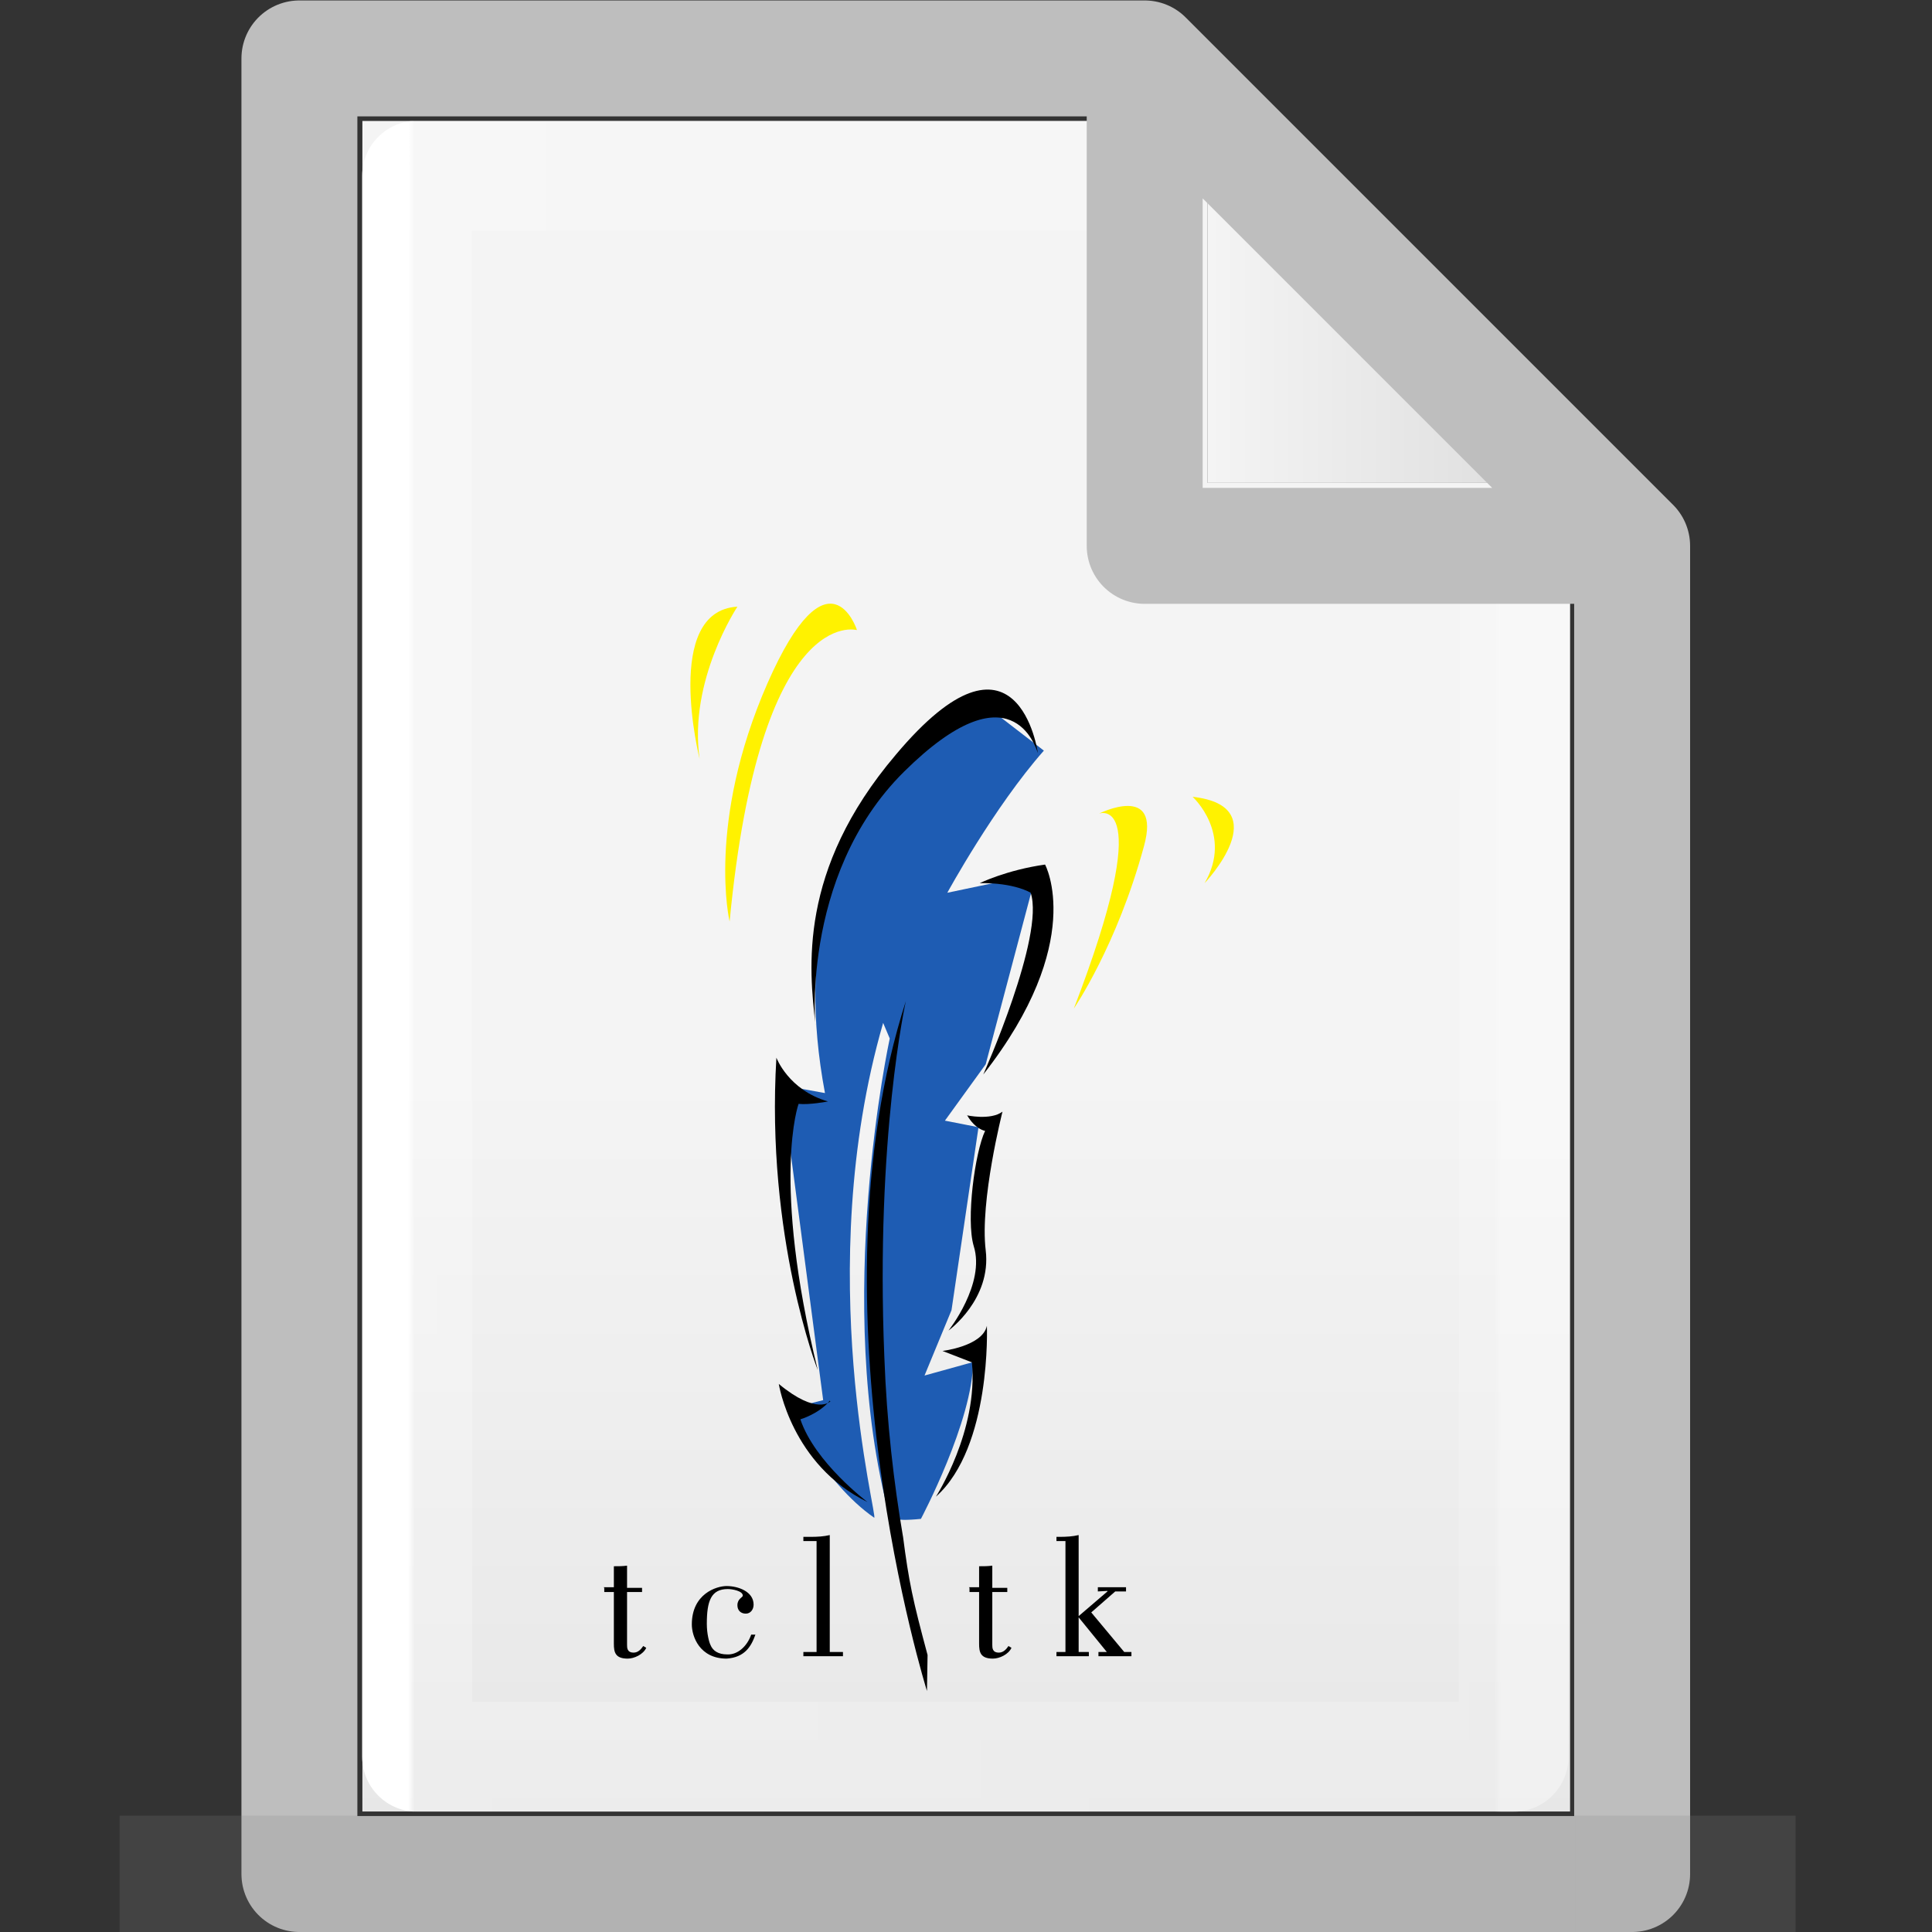 <?xml version="1.0" encoding="UTF-8" standalone="no"?>
<!-- Created with Inkscape (http://www.inkscape.org/) -->

<svg
   xmlns:dc="http://purl.org/dc/elements/1.1/"
   xmlns:cc="http://creativecommons.org/ns#"
   xmlns:rdf="http://www.w3.org/1999/02/22-rdf-syntax-ns#"
   xmlns:svg="http://www.w3.org/2000/svg"
   xmlns="http://www.w3.org/2000/svg"
   xmlns:xlink="http://www.w3.org/1999/xlink"
   xmlns:sodipodi="http://sodipodi.sourceforge.net/DTD/sodipodi-0.dtd"
   xmlns:inkscape="http://www.inkscape.org/namespaces/inkscape"
   width="16"
   height="16"
   viewBox="0 0 4.233 4.233"
   version="1.1"
   id="svg384"
   enable-background="new"
   inkscape:version="0.92.3 (2405546, 2018-03-11)"
   sodipodi:docname="text16-tcl.svg">
  <rect x="0" y="0" width="4.233" height="4.233" fill="#333333" stroke="none"/>
  <defs
     id="defs378">
    <radialGradient
       gradientTransform="matrix(5.695,0,0,1,75.335,75.001)"
       gradientUnits="userSpaceOnUse"
       xlink:href="#linearGradient3688-464-309-255"
       id="radialGradient4093"
       fy="43.5"
       fx="4.993"
       r="2.5"
       cy="43.5"
       cx="4.993" />
    <linearGradient
       id="linearGradient3688-464-309-255">
      <stop
         id="stop3094"
         style="stop-color:#181818;stop-opacity:1"
         offset="0" />
      <stop
         id="stop3096"
         style="stop-color:#181818;stop-opacity:0"
         offset="1" />
    </linearGradient>
    <radialGradient
       gradientTransform="matrix(5.695,0,0,1,-52.665,-162.001)"
       gradientUnits="userSpaceOnUse"
       xlink:href="#linearGradient3688-464-309-255"
       id="radialGradient4095"
       fy="43.5"
       fx="4.993"
       r="2.5"
       cy="43.5"
       cx="4.993" />
    <linearGradient
       gradientUnits="userSpaceOnUse"
       xlink:href="#linearGradient3702-501-757-486"
       id="linearGradient4097"
       y2="39.999"
       x2="25.058"
       y1="47.028"
       x1="25.058"
       gradientTransform="matrix(2.842,0,0,0.714,-4.211,87.43)" />
    <linearGradient
       id="linearGradient3702-501-757-486">
      <stop
         id="stop3100"
         style="stop-color:#181818;stop-opacity:0"
         offset="0" />
      <stop
         id="stop3102"
         style="stop-color:#181818;stop-opacity:1"
         offset="0.5" />
      <stop
         id="stop3104"
         style="stop-color:#181818;stop-opacity:0"
         offset="1" />
    </linearGradient>
    <linearGradient
       x1="25.132"
       y1="0.985"
       x2="25.132"
       y2="47.013"
       id="linearGradient3019-2-2"
       xlink:href="#linearGradient3600"
       gradientUnits="userSpaceOnUse"
       gradientTransform="matrix(0.076,0,0,0.08,0.302,0.062)" />
    <linearGradient
       id="linearGradient3600">
      <stop
         id="stop3602"
         style="stop-color:#f4f4f4;stop-opacity:1"
         offset="0" />
      <stop
         id="stop3604"
         style="stop-color:#dbdbdb;stop-opacity:1"
         offset="1" />
    </linearGradient>
    <linearGradient
       inkscape:collect="always"
       xlink:href="#linearGradient3600"
       id="linearGradient1095"
       x1="81"
       y1="16.812"
       x2="109.375"
       y2="16.812"
       gradientUnits="userSpaceOnUse"
       gradientTransform="matrix(0.028,0,0,0.028,0.38,0.191)" />
    <linearGradient
       gradientTransform="matrix(0.026,0,0,0.03,0.426,0.31)"
       inkscape:collect="always"
       xlink:href="#linearGradient3977-3"
       id="linearGradient1059"
       x1="18"
       y1="60"
       x2="110.1"
       y2="60"
       gradientUnits="userSpaceOnUse" />
    <linearGradient
       id="linearGradient3977-3">
      <stop
         id="stop3979-6"
         style="stop-color:#ffffff;stop-opacity:1"
         offset="0" />
      <stop
         id="stop3981-0"
         style="stop-color:#ffffff;stop-opacity:0.235"
         offset="0.006" />
      <stop
         id="stop3983-6"
         style="stop-color:#ffffff;stop-opacity:0.157"
         offset="0.994" />
      <stop
         id="stop3985-2"
         style="stop-color:#ffffff;stop-opacity:0.392"
         offset="1" />
    </linearGradient>
    <linearGradient
       inkscape:collect="always"
       xlink:href="#linearGradient3600"
       id="linearGradient1722"
       gradientUnits="userSpaceOnUse"
       gradientTransform="matrix(0.028,0,0,0.028,0.38,0.191)"
       x1="81"
       y1="77.065"
       x2="81"
       y2="190.75" />
  </defs>
  <sodipodi:namedview
     id="base"
     pagecolor="#ffffff"
     bordercolor="#666666"
     borderopacity="1.0"
     inkscape:pageopacity="0.0"
     inkscape:pageshadow="2"
     inkscape:zoom="24.48"
     inkscape:cx="7.7646238"
     inkscape:cy="7.42874"
     inkscape:document-units="px"
     inkscape:current-layer="layer23"
     showgrid="true"
     units="px"
     inkscape:window-width="854"
     inkscape:window-height="703"
     inkscape:window-x="583"
     inkscape:window-y="265"
     inkscape:window-maximized="0" />
  <g
     inkscape:groupmode="layer"
     id="layer3"
     inkscape:label="Layer 3"
     style="display:inline"
     sodipodi:insensitive="true">
    <path
       style="fill:url(#linearGradient1095);fill-opacity:1;stroke:#000000;stroke-width:0;stroke-linecap:round;stroke-linejoin:round;stroke-miterlimit:4;stroke-dasharray:none;stroke-opacity:1"
       d="M 2.646,0.265 V 1.058 h 0.794 z"
       id="path1720"
       inkscape:connector-curvature="0" />
    <path
       style="fill:url(#linearGradient1722);fill-opacity:1;stroke:#000000;stroke-width:0;stroke-linecap:round;stroke-linejoin:round;stroke-miterlimit:4;stroke-dasharray:none;stroke-opacity:1"
       d="M 2.646,1.058 H 3.44 V 3.969 H 0.794 V 0.265 l -3e-8,1.428e-5 1.852,-1.46e-5 c 1.73e-5,0.794 1.73e-5,0.794 1.73e-5,0.794 z"
       id="path1087"
       inkscape:connector-curvature="0" />
  </g>
  <g
     inkscape:groupmode="layer"
     id="layer4"
     inkscape:label="Layer 4"
     style="display:inline"
     sodipodi:insensitive="true">
    <path
       style="display:inline;fill:none;stroke:url(#linearGradient1059);stroke-width:0.241;stroke-linecap:round;stroke-linejoin:round;stroke-miterlimit:4;stroke-dasharray:none;stroke-opacity:1"
       d="m 3.319,1.289 -0.003,2.56 H 0.914 V 0.385 H 2.524"
       id="path1048"
       inkscape:connector-curvature="0"
       sodipodi:nodetypes="ccccc" />
  </g>
  <g
     inkscape:groupmode="layer"
     id="layer2"
     inkscape:label="Layer 2"
     style="display:inline"
     sodipodi:insensitive="true">
    <path
       id="path1001"
       style="display:inline;fill:none;stroke:#bebebe;stroke-width:0.254;stroke-linecap:round;stroke-linejoin:round;stroke-miterlimit:4;stroke-dasharray:none;stroke-opacity:1;paint-order:normal"
       d="M 2.508,0.128 3.576,1.196 M 2.508,0.128 0.656,0.128 v -9.49e-6 3.978 H 3.576 V 1.196 m 0,-3e-7 H 2.508 V 0.128"
       inkscape:connector-curvature="0" />
  </g>
  <g
     inkscape:label="Layer 1"
     inkscape:groupmode="layer"
     id="layer1"
     transform="translate(0,-292.767)"
     style="display:inline"
     sodipodi:insensitive="true">
    <g
       id="g978"
       style="display:inline;opacity:0.2;fill:#808080;fill-opacity:1;stroke:none;stroke-width:1.039"
       transform="matrix(0.034,0,0,0.053,-0.078,290.597)">
      <rect
         style="fill:#808080;fill-opacity:1;stroke:none;stroke-width:1.481"
         id="rect2801"
         y="116.001"
         x="103.789"
         height="5"
         width="14.211" />
      <rect
         style="fill:#808080;fill-opacity:1;stroke:none;stroke-width:1.481"
         id="rect3696"
         transform="scale(-1)"
         y="-121.001"
         x="-24.211"
         height="5"
         width="14.211" />
      <rect
         style="fill:#808080;fill-opacity:1;stroke:none;stroke-width:1.481"
         id="rect3700"
         y="116.001"
         x="24.211"
         height="5"
         width="79.579" />
    </g>
  </g>
  <g
     inkscape:groupmode="layer"
     id="layer23"
     inkscape:label="Layer 5"
     style="display:inline">
    <g
       id="g178"
       transform="matrix(1.314,0,0,1.314,-0.764,-0.852)">
      <path
         d="m 2.206,2.919 -0.083,0.023 0.045,-0.109 0.045,-0.305 -0.056,-0.011 0.068,-0.094 0.084,-0.317 -0.148,0.031 c 0,0 0.078,-0.143 0.161,-0.237 L 2.213,1.816 c 0,0 -0.35,0.154 -0.256,0.655 l -0.072,-0.013 0.069,0.525 -0.059,0.015 c 0,0 0.06,0.123 0.144,0.181 0.008,0.005 -0.105,-0.41 0.015,-0.825 l 0.011,0.026 c 0,0 -0.096,0.442 0,0.798 0,0 0.004,0.008 0.052,0.003 0,0 0.087,-0.164 0.087,-0.263"
         style="display:inline;fill:#1e5cb3;fill-opacity:1;fill-rule:nonzero;stroke:none;stroke-width:0.001"
         id="path2825"
         inkscape:connector-curvature="0" />
      <g
         id="g155">
        <g
           id="g134"
           style="display:inline">
          <path
             d="m 1.588,3.295 h 0.017 v -0.035 c 0.007,0 0.015,0 0.022,-0.001 v 0.037 h 0.025 v 0.007 h -0.025 v 0.088 c 0,0.005 0,0.013 0.011,0.013 0.007,0 0.012,-0.005 0.016,-0.011 l 0.005,0.003 c -0.005,0.011 -0.02,0.018 -0.031,0.018 -0.021,0 -0.023,-0.011 -0.023,-0.025 v -0.086 h -0.016 v -0.007"
             style="fill:#000000;fill-opacity:1;fill-rule:nonzero;stroke:none;stroke-width:0.001"
             id="path2827"
             inkscape:connector-curvature="0" />
          <path
             d="m 1.841,3.374 c -0.007,0.02 -0.018,0.038 -0.048,0.04 -0.045,0 -0.058,-0.037 -0.058,-0.057 0,-0.051 0.041,-0.064 0.058,-0.064 0.019,0 0.045,0.009 0.045,0.031 0,0.008 -0.005,0.015 -0.013,0.015 -0.008,0 -0.014,-0.005 -0.014,-0.014 0,-0.011 0.009,-0.013 0.009,-0.016 0,-0.008 -0.018,-0.011 -0.025,-0.011 -0.028,0 -0.035,0.02 -0.035,0.058 0,0.017 0.004,0.031 0.006,0.035 0.004,0.01 0.013,0.016 0.028,0.016 0.017,8.668e-4 0.033,-0.013 0.04,-0.033 h 0.006"
             style="fill:#000000;fill-opacity:1;fill-rule:nonzero;stroke:none;stroke-width:0.001"
             id="path2829"
             inkscape:connector-curvature="0" />
          <path
             d="m 1.921,3.41 v -0.007 h 0.022 V 3.218 h -0.022 v -0.007 h 0.012 c 0.011,0 0.022,-5.774e-4 0.032,-0.003 v 0.195 h 0.022 v 0.007 h -0.067"
             style="fill:#000000;fill-opacity:1;fill-rule:nonzero;stroke:none;stroke-width:0.001"
             id="path2831"
             inkscape:connector-curvature="0" />
          <path
             d="m 2.197,3.295 h 0.017 v -0.035 c 0.007,0 0.015,0 0.022,-0.001 v 0.037 h 0.025 v 0.007 h -0.025 v 0.088 c 0,0.005 0,0.013 0.011,0.013 0.007,0 0.012,-0.005 0.016,-0.011 l 0.005,0.003 c -0.005,0.011 -0.02,0.018 -0.031,0.018 -0.021,0 -0.023,-0.011 -0.023,-0.025 v -0.086 h -0.016 v -0.007"
             style="fill:#000000;fill-opacity:1;fill-rule:nonzero;stroke:none;stroke-width:0.001"
             id="path2833"
             inkscape:connector-curvature="0" />
          <path
             d="m 2.412,3.302 v -0.007 h 0.047 v 0.007 h -0.018 l -0.04,0.035 0.055,0.066 h 0.012 v 0.007 h -0.055 v -0.007 h 0.014 l -0.048,-0.059 0.049,-0.042 v -8.668e-4 z m -0.069,0.108 v -0.007 h 0.015 V 3.218 h -0.015 v -0.007 h 0.005 c 0.011,0 0.022,-5.774e-4 0.032,-0.003 v 0.195 h 0.017 v 0.007 h -0.055"
             style="display:inline;fill:#000000;fill-opacity:1;fill-rule:nonzero;stroke:none;stroke-width:0.001"
             id="path2835"
             inkscape:connector-curvature="0" />
        </g>
        <g
           id="g127"
           style="display:inline;fill:#000000">
          <path
             d="m 2.092,2.317 c 0,0 -0.051,0.227 -0.036,0.594 0.004,0.11 0.016,0.211 0.031,0.299 l 7.66e-5,5.3e-6 c 0.01,0.077 0.016,0.105 0.041,0.198 l -0.001,0.06 c 0,0 -0.2,-0.638 -0.035,-1.151"
             style="fill:#000000;fill-opacity:1;fill-rule:nonzero;stroke:none;stroke-width:0.001"
             id="path2837"
             inkscape:connector-curvature="0" />
          <path
             d="m 2.215,2.121 c 0,0 0.045,-0.022 0.109,-0.031 0,0 0.07,0.129 -0.103,0.35 0,0 0.103,-0.231 0.079,-0.303 0,0 -0.027,-0.017 -0.085,-0.016"
             style="fill:#000000;fill-opacity:1;fill-rule:nonzero;stroke:none;stroke-width:0.001"
             id="path2839"
             inkscape:connector-curvature="0" />
          <path
             d="m 2.193,2.508 c 0,0 0.04,0.009 0.06,-0.006 0,0 -0.038,0.149 -0.028,0.231 0.01,0.082 -0.062,0.134 -0.062,0.134 0,0 0.062,-0.078 0.042,-0.141 -0.013,-0.044 0.002,-0.156 0.019,-0.192 0,0 -0.016,-0.002 -0.03,-0.026"
             style="fill:#000000;fill-opacity:1;fill-rule:nonzero;stroke:none;stroke-width:0.001"
             id="path2841"
             inkscape:connector-curvature="0" />
          <path
             d="m 2.153,2.901 c 0,0 0.067,-0.008 0.074,-0.042 0,0 0.008,0.202 -0.085,0.285 0,0 0.071,-0.11 0.06,-0.224 l -0.049,-0.019"
             style="fill:#000000;fill-opacity:1;fill-rule:nonzero;stroke:none;stroke-width:0.001"
             id="path2843"
             inkscape:connector-curvature="0" />
          <path
             d="m 1.966,2.985 c 0,0 -0.022,0.024 -0.086,-0.029 0,0 0.021,0.135 0.148,0.197 0,0 -0.088,-0.066 -0.112,-0.138 0,0 0.031,-0.009 0.049,-0.031"
             style="fill:#000000;fill-opacity:1;fill-rule:nonzero;stroke:none;stroke-width:0.001"
             id="path2845"
             inkscape:connector-curvature="0" />
          <path
             d="m 1.945,2.933 c 0,0 -0.087,-0.222 -0.069,-0.521 0,0 0.02,0.054 0.086,0.073 0,0 -0.031,0.006 -0.049,0.004 0,0 -0.046,0.126 0.032,0.444"
             style="fill:#000000;fill-opacity:1;fill-rule:nonzero;stroke:none;stroke-width:0.001"
             id="path2847"
             inkscape:connector-curvature="0" />
          <path
             d="m 2.312,1.904 c 0,0 -0.033,-0.24 -0.237,0.003 C 1.911,2.1 1.931,2.265 1.941,2.356 1.943,2.38 1.911,2.111 2.089,1.935 2.268,1.758 2.308,1.894 2.312,1.904"
             style="fill:#000000;fill-opacity:1;fill-rule:nonzero;stroke:none;stroke-width:0.001"
             id="path2849"
             inkscape:connector-curvature="0" />
        </g>
        <g
           id="g118"
           style="display:inline">
          <path
             d="m 2.01,1.699 c 0,0 -0.161,-0.046 -0.212,0.486 0,0 -0.039,-0.164 0.063,-0.397 0.102,-0.232 0.149,-0.09 0.149,-0.09"
             style="fill:#fff200;fill-opacity:1;fill-rule:nonzero;stroke:none;stroke-width:0.001"
             id="path2851"
             inkscape:connector-curvature="0" />
          <path
             d="m 1.811,1.66 c 0,0 -0.082,0.123 -0.063,0.254 0,0 -0.062,-0.247 0.063,-0.254"
             style="fill:#fff200;fill-opacity:1;fill-rule:nonzero;stroke:none;stroke-width:0.001"
             id="path2853"
             inkscape:connector-curvature="0" />
          <path
             d="m 2.414,2.005 c 0,0 0.097,-0.036 -0.042,0.325 0,0 0.072,-0.105 0.117,-0.271 C 2.518,1.953 2.414,2.005 2.414,2.005"
             style="fill:#fff200;fill-opacity:1;fill-rule:nonzero;stroke:none;stroke-width:0.001"
             id="path2855"
             inkscape:connector-curvature="0" />
          <path
             d="m 2.57,1.977 c 0,0 0.068,0.062 0.02,0.144 0,0 0.122,-0.128 -0.02,-0.144"
             style="fill:#fff200;fill-opacity:1;fill-rule:nonzero;stroke:none;stroke-width:0.001"
             id="path2857"
             inkscape:connector-curvature="0" />
        </g>
      </g>
    </g>
  </g>
</svg>
